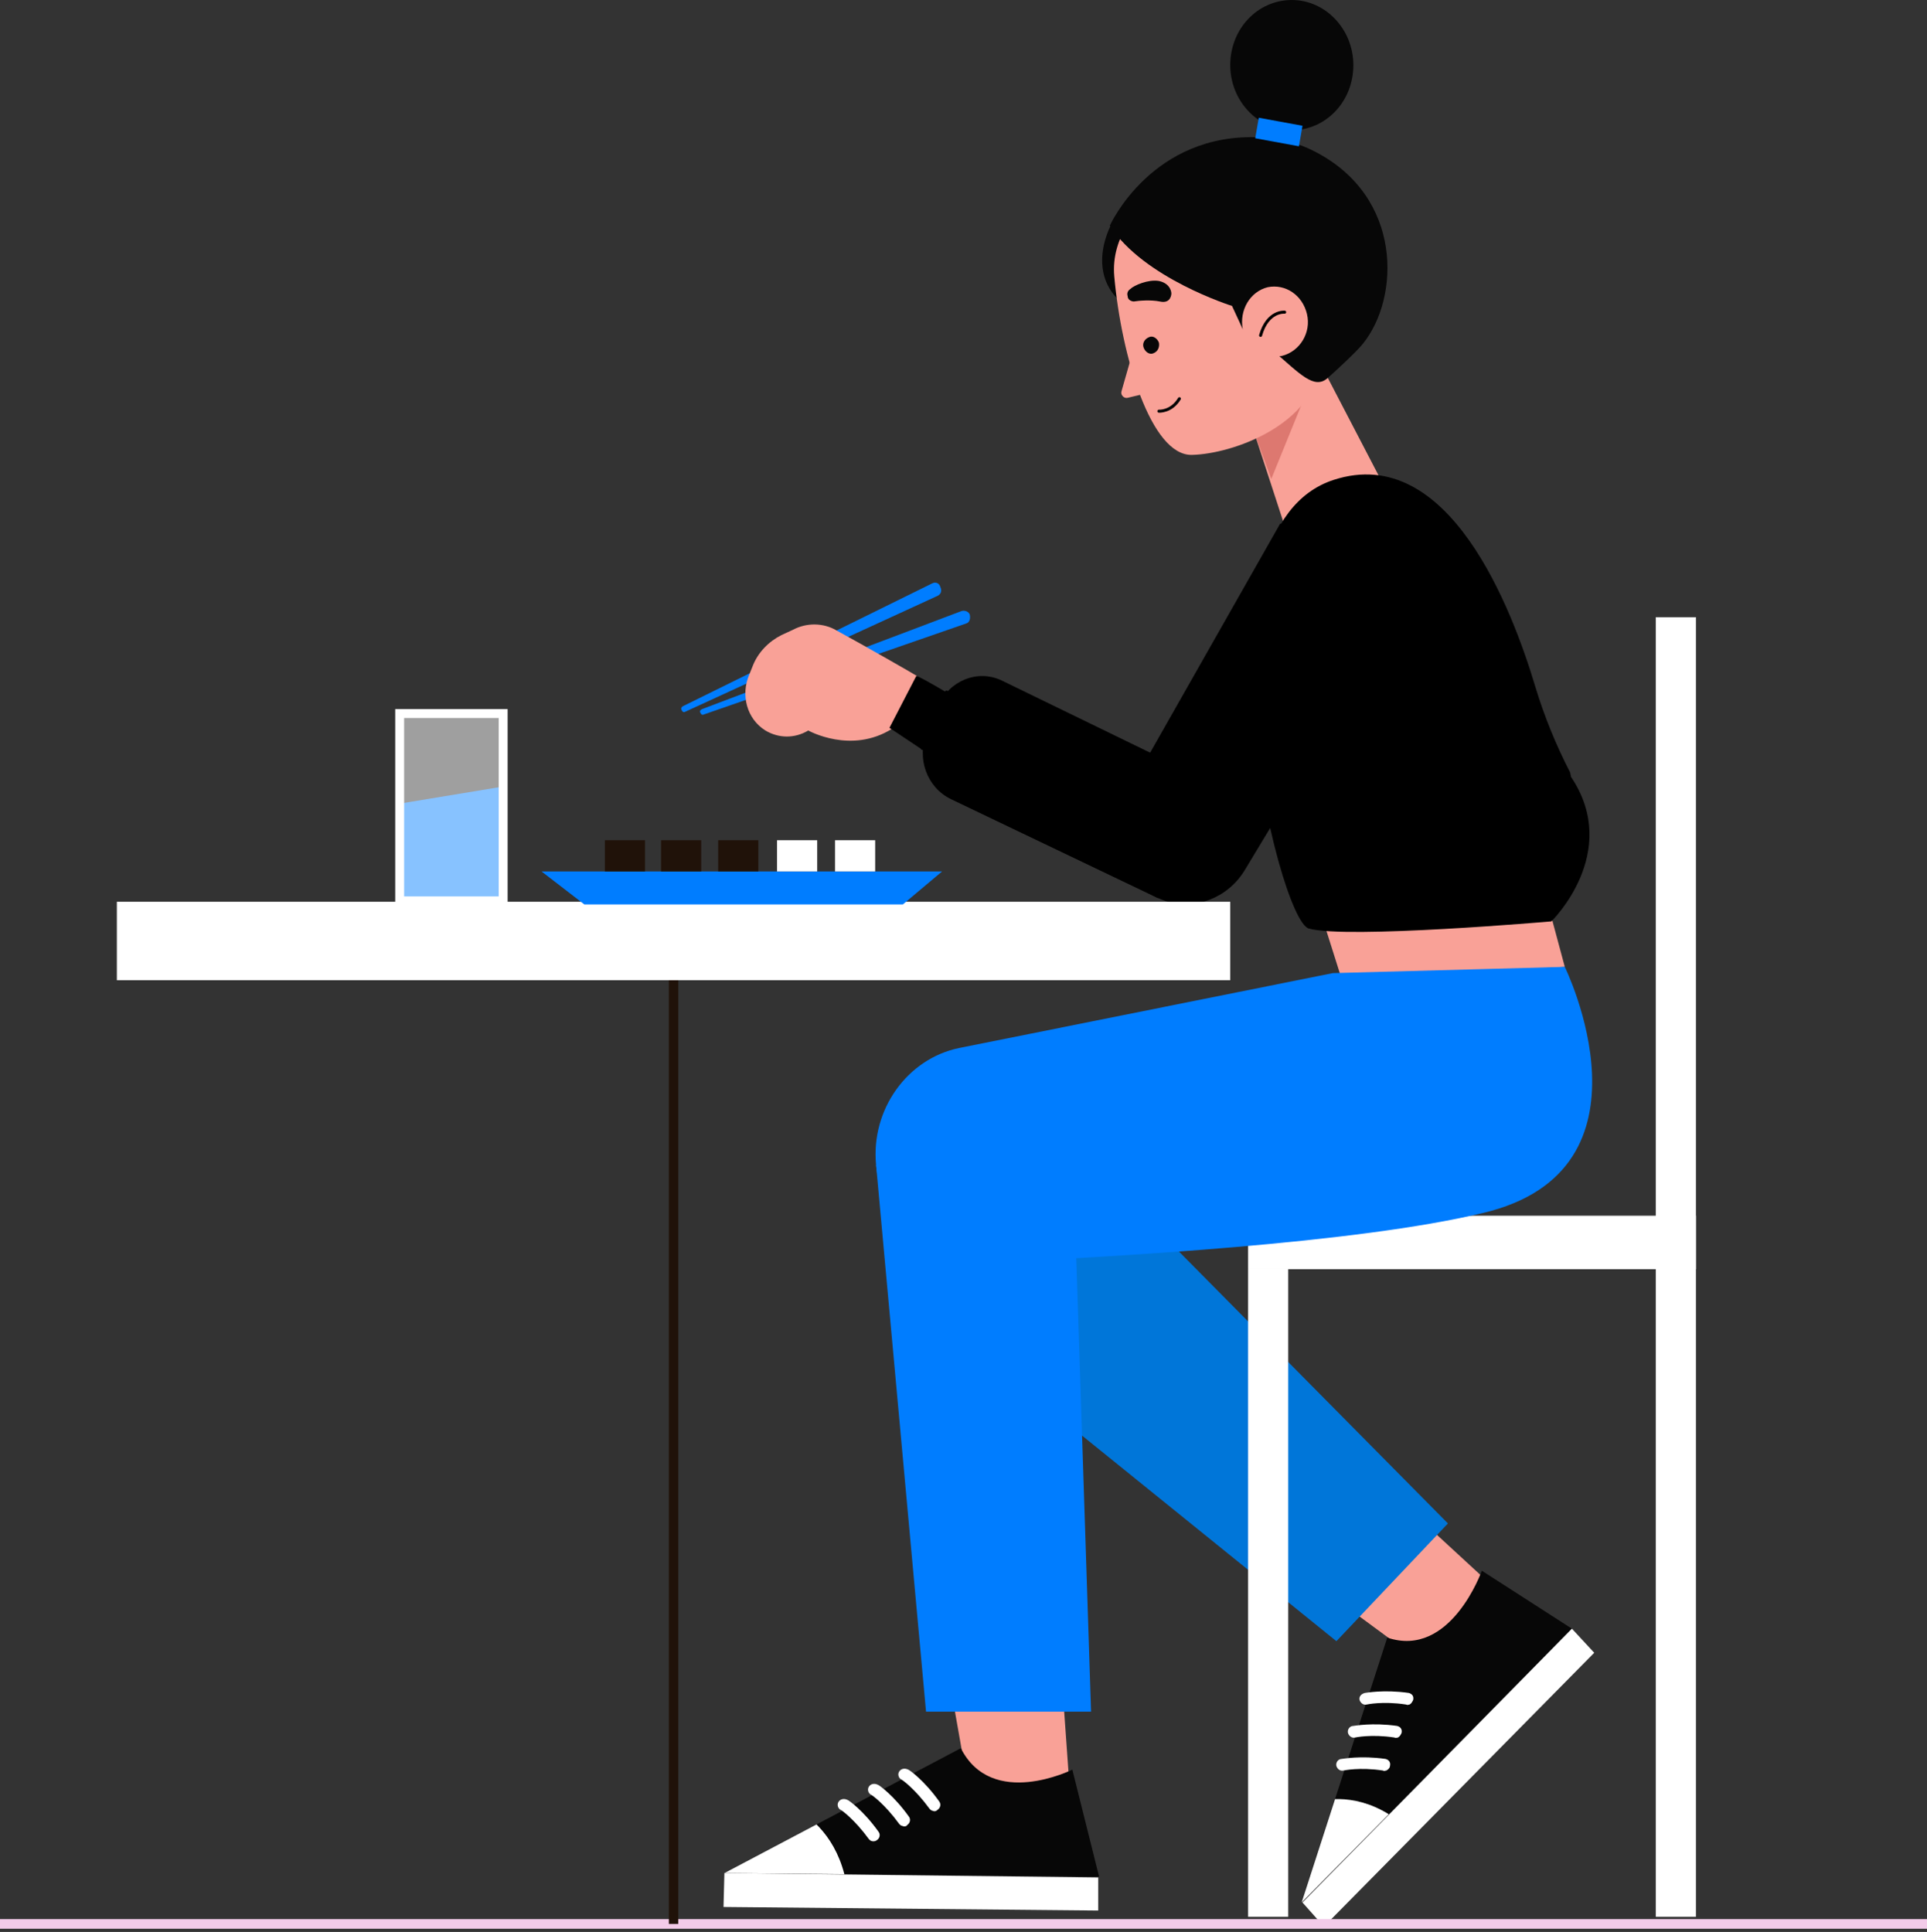 <?xml version="1.0" encoding="utf-8"?>
<!-- Generator: Adobe Illustrator 22.0.1, SVG Export Plug-In . SVG Version: 6.00 Build 0)  -->
<svg version="1.1" xmlns="http://www.w3.org/2000/svg" xmlns:xlink="http://www.w3.org/1999/xlink" x="0px" y="0px"
	 viewBox="0 0 216 216.6" enable-background="new 0 0 216 216.6" xml:space="preserve">
<rect x="0" y="0" width="216" height="216.6" fill="#333333" stroke="none"/>
<g>
	<g>
		<g>
			<path fill="#070707" d="M124.5,25.3c0,0-3.4,6.2,2.6,9.6l4.2-9.2L124.5,25.3z"/>
			<polygon fill="#F9A197" points="147.5,39.8 156.4,56.9 144.4,60.2 139.9,46.4 			"/>
			<polygon fill="#DD7870" points="146.2,44.6 142.5,53.7 139.9,46.6 144,44.3 			"/>
			<path fill="#F9A197" d="M137,17c0,0-12.9,5.1-12.1,14s4.1,20.1,8.7,20c4.6-0.1,13.7-3.4,14.4-10.3C148.7,33.9,144.9,14.7,137,17z
				"/>
			<path fill="#F9A197" d="M127.1,39l-1.4,4.9c-0.1,0.4,0.3,0.8,0.7,0.7l2.5-0.6L127.1,39z"/>
			<path fill="#070707" d="M139.3,36.9l-1.2-2.6c0,0-9.9-3.1-13.7-9c0,0,4.7-10.5,16.9-9.9c2.1,0.1,4.2,0.6,6.1,1.6c9.9,5.1,9.5,16.4,5.4,21.5
				c-0.6,0.8-3.3,3.3-4,3.9c-1.5,1.3-3.1-0.5-6-3c0,0-0.3-1.5-0.3-1.6L139.3,36.9z"/>
			<g>
				<path fill="#070707" d="M128.2,39c0.2,0.5,0.7,0.8,1.1,0.6c0.5-0.2,0.7-0.7,0.6-1.2c-0.2-0.5-0.7-0.8-1.1-0.6C128.3,38,128,38.5,128.2,39z"/>
			</g>
			<path fill="#070707" d="M131.3,32.9c0,0,0,1.2-1.3,0.9c-1-0.2-2.3-0.1-2.9,0c-0.3,0-0.7-0.2-0.7-0.6l0,0c-0.1-0.3,0-0.6,0.3-0.8
				c0.4-0.4,2-1.1,3.2-0.9C131.3,31.8,131.3,32.9,131.3,32.9z"/>
			<g>
				<path fill="#F9A197" d="M139.3,36.9c0.5,2.1,2.4,3.4,4.4,3c2-0.5,3.3-2.6,2.8-4.7c-0.5-2.1-2.4-3.4-4.4-3
					C140.1,32.7,138.9,34.8,139.3,36.9z"/>
				
					<path fill="none" stroke="#000000" stroke-width="0.337" stroke-linecap="round" stroke-linejoin="round" stroke-miterlimit="10" d="
					M144,35c0,0-1.9-0.2-2.7,2.6"/>
			</g>
			
				<path fill="none" stroke="#070707" stroke-width="0.337" stroke-linecap="round" stroke-linejoin="round" stroke-miterlimit="10" d="
				M129.9,46.1c0,0,1.4,0.1,2.3-1.4"/>
			<g>
				<path fill="#070707" d="M137.9,7.3c0,4,3.1,7.3,6.9,7.3c3.8,0,6.9-3.2,6.9-7.3c0-4-3.1-7.3-6.9-7.3C141,0,137.9,3.2,137.9,7.3z"/>
				<polygon fill="#007DFF" points="145.6,16.4 140.7,15.5 141.1,13.2 146,14.1 				"/>
			</g>
		</g>
		<g>
			<g>
				<polygon fill="#F9A197" points="146.7,98.1 150.4,109.8 175.4,108.4 172.2,96.5 				"/>
				<path  class="p-b" d="M176,86.6c-1.6-3.1-2.9-6.3-3.9-9.6c-2.6-8.7-9.7-27.4-22.6-23.2c-16.7,5.4-6.3,49.3-2.8,50.3
					c4.2,1.2,27.2-0.8,27.2-0.8s7.9-7.7,2.2-16.2L176,86.6z"/>
			</g>
			<g>
				<g>
					<g>
						<g>
							<path fill="#007DFF" d="M105.1,66.8l-28.3,13c-0.2,0.1-0.3,0-0.4-0.2c-0.1-0.2,0-0.3,0.1-0.4l28-13.8c0.4-0.2,0.8,0,0.9,0.4
								C105.6,66.2,105.5,66.6,105.1,66.8C105.1,66.8,105.1,66.8,105.1,66.8z"/>
							<path fill="#007DFF" d="M108.3,69.9L78.9,80.1c-0.2,0.1-0.3,0-0.4-0.2c-0.1-0.2,0-0.3,0.2-0.4l29.1-11
								c0.4-0.1,0.8,0.1,0.9,0.4C108.8,69.3,108.7,69.8,108.3,69.9C108.3,69.9,108.3,69.9,108.3,69.9z"/>
						</g>
						<path fill="#F9A197" d="M102.8,75.8c-0.3-0.2-5.7-3.3-9-5.1c-1.5-0.9-3.4-0.9-4.9-0.1l-1.3,0.6c-1.4,0.7-2.6,1.9-3.2,3.4
							l-0.4,1c-1,2.3-0.3,5,1.8,6.3l0,0c1.5,0.9,3.3,0.9,4.8,0l0,0c0,0,4.8,2.7,9.4-0.2L102.8,75.8z"/>
					</g>
					<g>
						<path  class="p-b" d="M134.5,87.1l-22.2-10.8c-2.7-1.3-5.9,0-7.1,2.8l-1.3,3.1c-1.2,2.8,0,6.1,2.7,7.4l23.2,11.1L134.5,87.1
							z"/>
						<path  class="p-b" d="M102.7,75.8c0.3-0.1,6,3.4,6,3.4l-3.9,5.8l-5.1-3.4L102.7,75.8z"/>
						
							<line  class="p-b" stroke="#000000" stroke-width="0.364" stroke-linecap="round" stroke-linejoin="round" stroke-miterlimit="10" x1="106.1" y1="77.6" x2="103.4" y2="83.9"/>
					</g>
				</g>
				<g>
					<path  class="p-b" d="M143.5,58.7L126.3,89c-2.6,4.5-0.5,10.4,4.3,12l0,0c3.3,1.1,7-0.3,8.9-3.4l19.6-32.5L143.5,58.7z"/>
					
						<line  class="p-b" stroke="#000000" stroke-width="0.364" stroke-linecap="round" stroke-linejoin="round" stroke-miterlimit="10" x1="142.8" y1="92.2" x2="155.9" y2="70.5"/>
				</g>
			</g>
		</g>
		<g>
			<g>
				<g>
					<polygon fill="#F9A197" points="159.4,186.4 141.5,173.2 152.3,164 171.4,181.6 					"/>
					<g>
						<g>
							<g>
								<g>
									<defs>
										<path id="XMLID_24_" d="M166.1,176.1c0,0-3.5,9.9-10.6,7.5l-9.6,29.7l30.3-30.7L166.1,176.1z"/>
									</defs>
									<use xlink:href="#XMLID_24_"  overflow="visible" fill="#070707"/>
									<clipPath id="XMLID_2_">
										<use xlink:href="#XMLID_24_"  overflow="visible"/>
									</clipPath>
									<path clip-path="url(#XMLID_2_)" fill="#FFFFFF" d="M143.7,203.6c0,0,8.4-6.2,16.3,3.8l-15.9,9.1L143.7,203.6z"/>
								</g>
								<polygon fill="#FFFFFF" points="148.4,216 178.7,185.3 176.2,182.6 146,213.3 								"/>
								<path fill="#FFFFFF" d="M158,191.1c-0.1,0-0.2,0.1-0.4,0c-2.6-0.4-4.4,0-4.4,0c-0.4,0.1-0.7-0.2-0.8-0.5
									c-0.1-0.4,0.2-0.7,0.6-0.8c0.1,0,2.1-0.4,4.9,0c0.4,0.1,0.6,0.4,0.5,0.8C158.3,190.8,158.2,191,158,191.1z"/>
								<path fill="#FFFFFF" d="M156.7,194.8c-0.1,0-0.2,0.1-0.4,0c-2.6-0.4-4.4,0-4.4,0c-0.4,0.1-0.7-0.2-0.8-0.5
									c-0.1-0.4,0.2-0.8,0.6-0.8c0.1,0,2.1-0.4,4.9,0c0.4,0.1,0.6,0.4,0.5,0.8C157,194.5,156.9,194.7,156.7,194.8z"/>
								<path fill="#FFFFFF" d="M155.4,198.5c-0.1,0-0.2,0.1-0.4,0c-2.6-0.4-4.4,0-4.4,0c-0.4,0.1-0.7-0.2-0.8-0.5
									c-0.1-0.4,0.2-0.8,0.6-0.8c0.1,0,2.1-0.4,4.9,0c0.4,0.1,0.6,0.4,0.5,0.8C155.8,198.2,155.6,198.4,155.4,198.5z"/>
							</g>
						</g>
					</g>
				</g>
				<polygon fill="#0076D9" points="126.1,134.2 162.3,170.8 149.8,184 111.7,153.2 114.6,137 				"/>
			</g>
			<g>
				<rect x="139.9" y="136.3" fill="#FFFFFF" width="50.2" height="6"/>
				<rect x="185.6" y="69.2" fill="#FFFFFF" width="4.5" height="145.7"/>
				<rect x="139.9" y="142.3" fill="#FFFFFF" width="4.5" height="72.6"/>
			</g>
			<g>
				<g>
					<polygon fill="#F9A197" points="108.6,200.7 104.6,178.1 118.4,179.5 120.3,206.1 					"/>
					<g>
						<g>
							<g>
								<g>
									<defs>
										<path id="XMLID_23_" d="M120.2,198.4c0,0-9,4.5-12.5-2.4L81.2,210l42,0.4L120.2,198.4z"/>
									</defs>
									<use xlink:href="#XMLID_23_"  overflow="visible" fill="#070707"/>
									<clipPath id="XMLID_3_">
										<use xlink:href="#XMLID_23_"  overflow="visible"/>
									</clipPath>
									<path clip-path="url(#XMLID_3_)" fill="#FFFFFF" d="M86,201.5c0,0,10.1,1.7,9.1,14.8L77.7,211L86,201.5z"/>
								</g>
								<polygon fill="#FFFFFF" points="81.1,213.8 123.1,214.2 123.1,210.5 81.2,210 								"/>
								<path fill="#FFFFFF" d="M104.5,203c-0.1,0-0.2-0.1-0.3-0.2c-1.6-2.2-3.1-3.3-3.2-3.3c-0.3-0.2-0.4-0.6-0.2-0.9
									c0.2-0.3,0.6-0.4,1-0.2c0.1,0,1.8,1.2,3.5,3.6c0.2,0.3,0.1,0.7-0.2,0.9C104.9,203.1,104.7,203.1,104.5,203z"/>
								<path fill="#FFFFFF" d="M101.1,204.7c-0.1,0-0.2-0.1-0.3-0.2c-1.6-2.2-3.1-3.3-3.2-3.3c-0.3-0.2-0.4-0.6-0.2-0.9
									c0.2-0.3,0.6-0.4,1-0.2c0.1,0,1.8,1.2,3.5,3.6c0.2,0.3,0.1,0.7-0.2,0.9C101.6,204.8,101.3,204.8,101.1,204.7z"/>
								<path fill="#FFFFFF" d="M97.7,206.4c-0.1,0-0.2-0.1-0.3-0.2c-1.6-2.2-3.1-3.3-3.2-3.3c-0.3-0.2-0.4-0.6-0.2-0.9
									c0.2-0.3,0.6-0.4,1-0.2c0.1,0,1.8,1.2,3.5,3.6c0.2,0.3,0.1,0.7-0.2,0.9C98.2,206.4,97.9,206.5,97.7,206.4z"/>
							</g>
						</g>
					</g>
				</g>
				<g>
					<path fill="#007DFF" d="M175.4,108.4c0,0,11.2,22.8-9.2,27.6c-14.2,3.4-41,4.9-56.1,5.6c-6.1,0.3-11.3-4.5-11.9-11v0
						c-0.6-6.2,3.5-11.9,9.3-13.1l41.9-8.4L175.4,108.4z"/>
					<polygon fill="#007DFF" points="98.2,130.6 103.8,191.9 122.3,191.9 120.3,130.6 					"/>
				</g>
			</g>
		</g>
	</g>
	<line fill="none" stroke="#F3CBE9" stroke-width="1.083" stroke-miterlimit="10" x1="0" y1="215.7" x2="216" y2="215.7"/>
	<g>
		<g>
			<line fill="none" stroke="#201209" stroke-width="1.053" stroke-miterlimit="10" x1="75.5" y1="107.4" x2="75.5" y2="215.7"/>
			<rect x="13.1" y="101.1" fill="#FFFFFF" width="124.8" height="8.8"/>
		</g>
		<g>
			<polygon fill="#007DFF" points="60.7,97.7 65.5,101.4 101.2,101.4 105.6,97.7 			"/>
			<rect x="67.8" y="94.2" fill="#201209" width="4.5" height="3.5"/>
			<rect x="74.1" y="94.2" fill="#201209" width="4.5" height="3.5"/>
			<rect x="80.5" y="94.2" fill="#201209" width="4.5" height="3.5"/>
			<rect x="87.1" y="94.2" fill="#FFFFFF" width="4.5" height="3.5"/>
			<rect x="93.6" y="94.2" fill="#FFFFFF" width="4.5" height="3.5"/>
		</g>
		<g>
			<polygon fill="#007DFF" points="56.3,88.2 44.8,90.1 44.8,101.1 56.3,101.1 			"/>
			<rect x="44.8" y="80" fill="none" stroke="#FFFFFF" stroke-miterlimit="10" width="11.6" height="21"/>
			<rect x="44.8" y="80" opacity="0.53" fill="#FFFFFF" width="11.6" height="21"/>
		</g>
	</g>
</g>
</svg>
